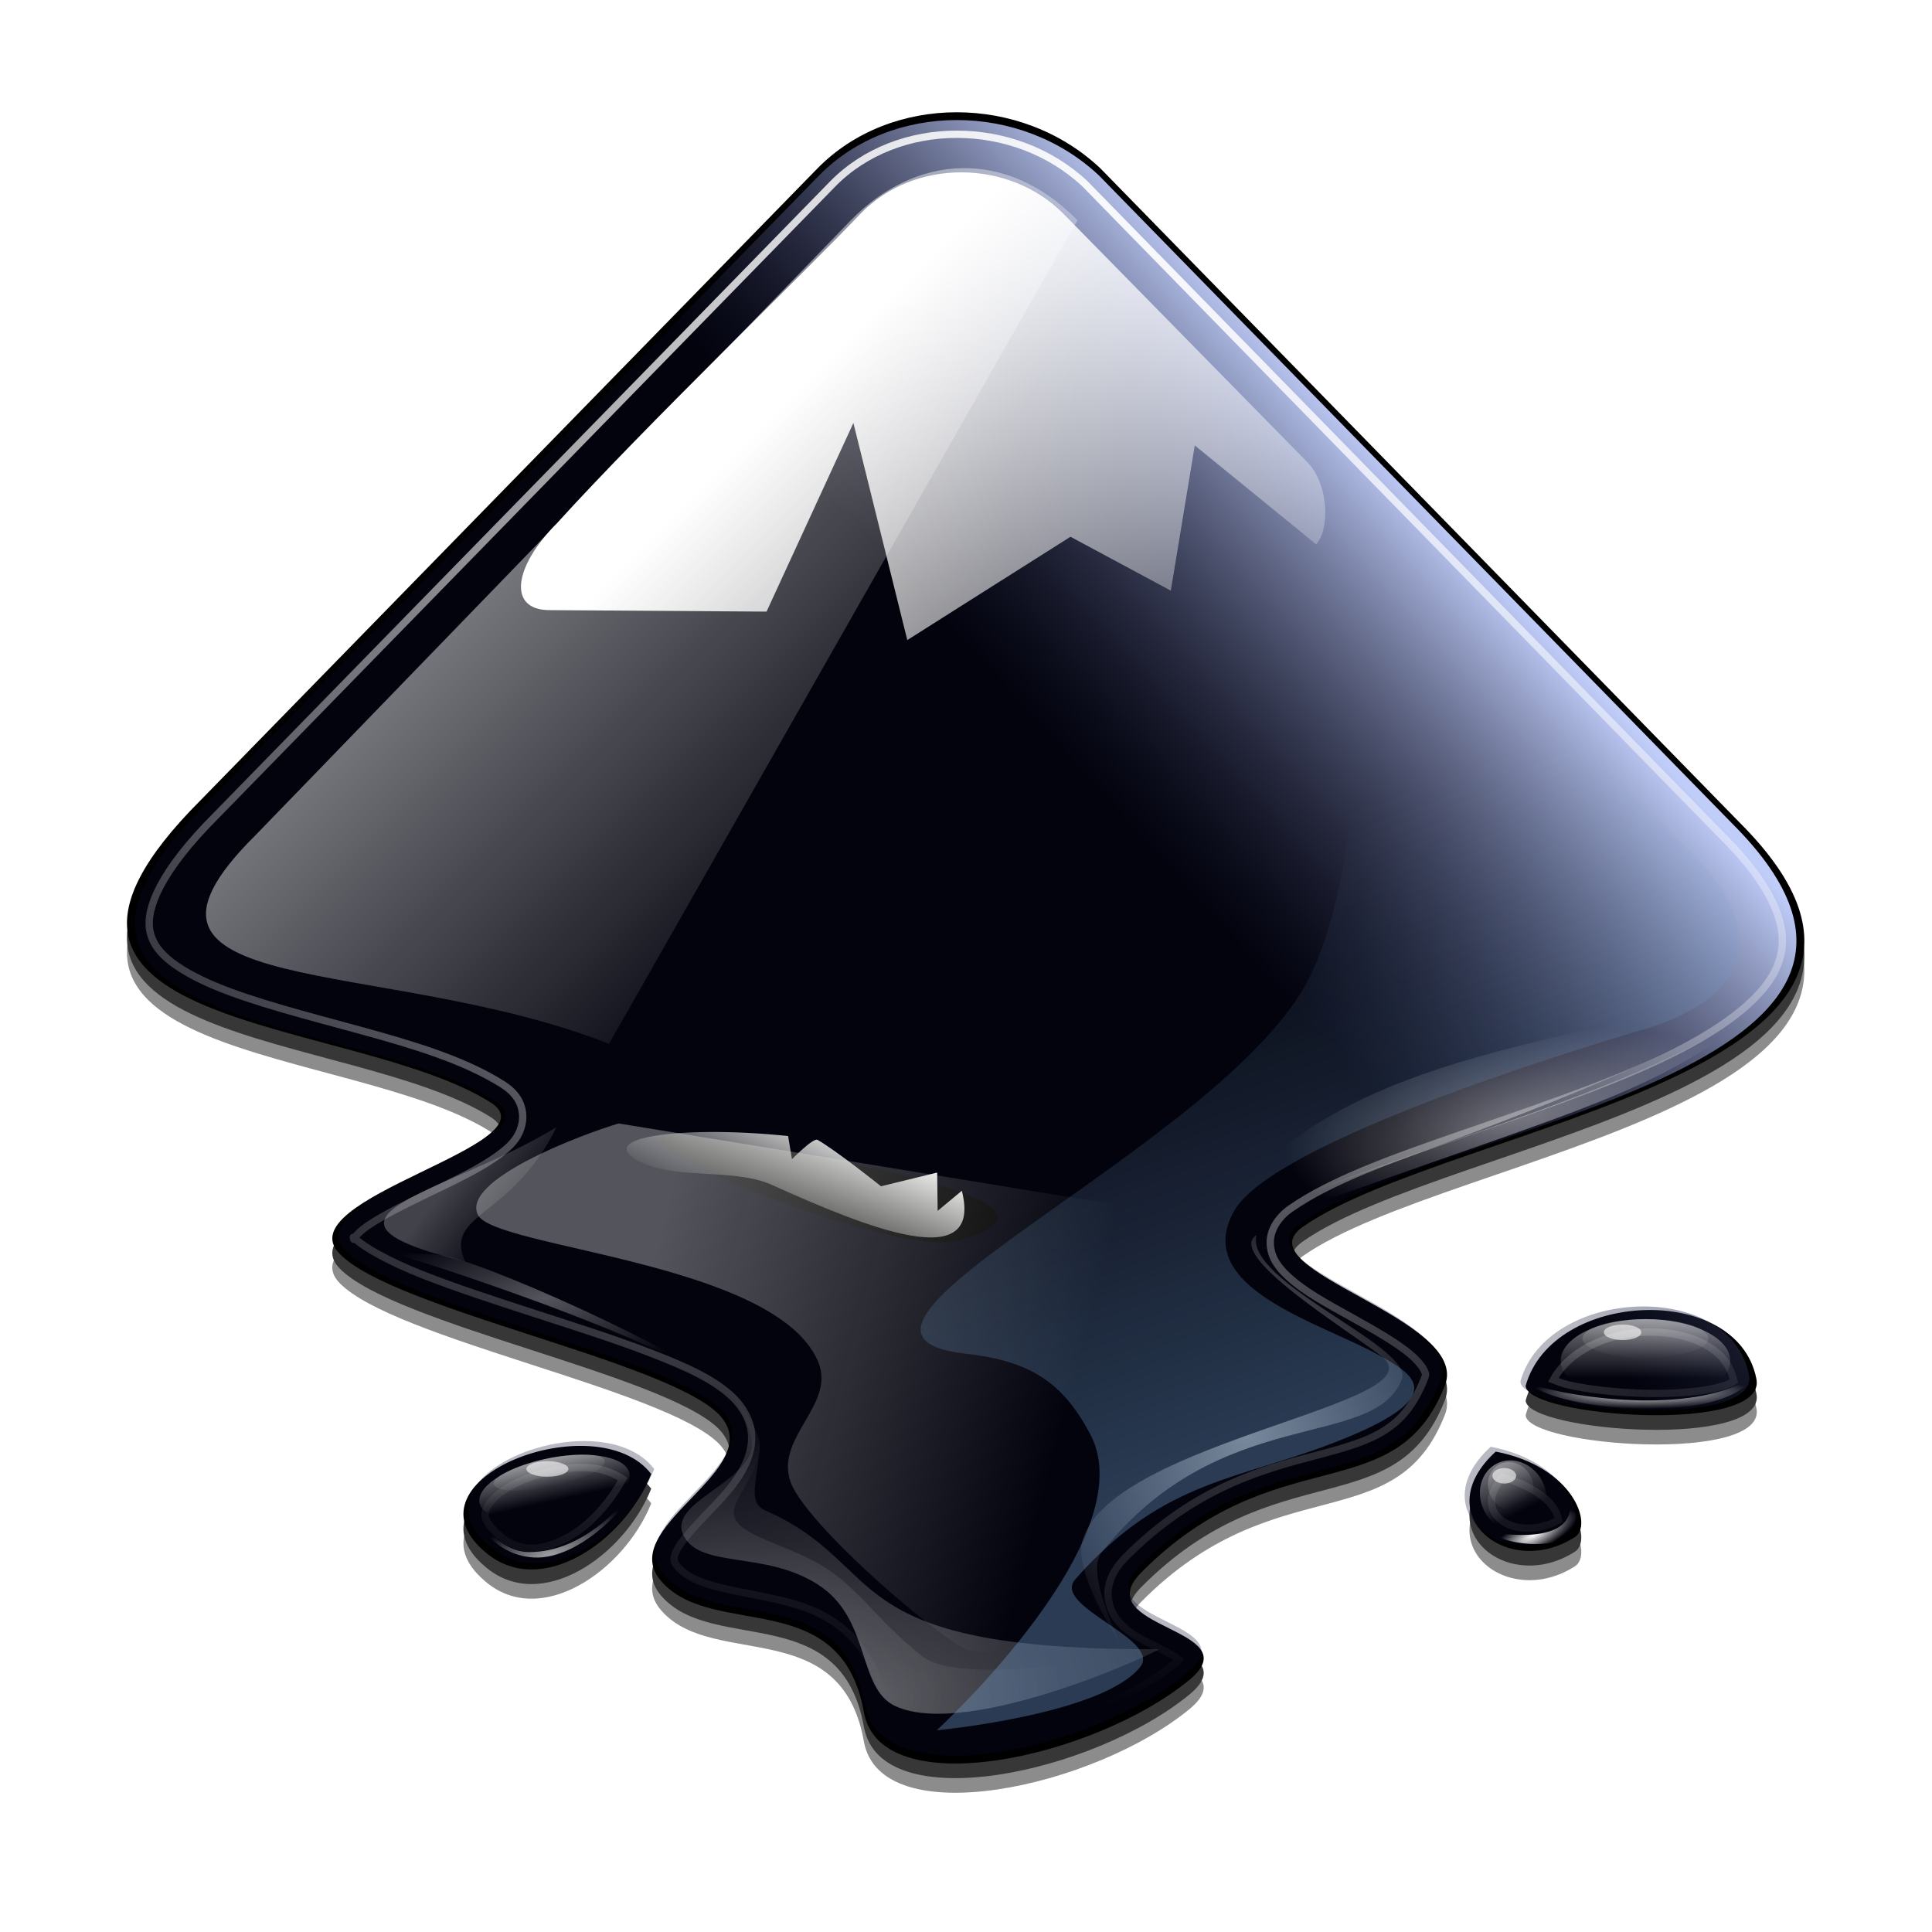 <svg width="513" height="513" viewBox="0 0 513 513" fill="none" xmlns="http://www.w3.org/2000/svg">
<g opacity="0.783">
<g filter="url(#filter0_f_2_14715)">
<path d="M217.057 48.6L53.255 216.378C-8.767 278.4 93.41 273.231 130.385 296.688C147.481 307.82 75.52 322.133 90.23 336.843C104.543 351.554 176.504 365.071 190.817 379.384C205.129 394.094 161.794 409.6 176.106 424.31C190.022 439.02 223.418 425.105 229.382 458.502C233.755 483.151 290.608 470.826 316.053 449.755C331.956 436.237 288.62 436.237 302.933 421.527C338.715 385.348 370.521 405.226 383.641 371.83C390.798 353.939 329.571 341.217 345.871 329.687C384.834 302.254 527.961 288.339 461.964 222.341L292.199 48.6C271.127 28.722 236.538 28.722 217.057 48.6ZM405.11 371.83C405.11 380.179 469.915 384.95 466.337 369.842C461.169 344.397 412.267 346.385 405.11 371.83ZM128.795 415.961C143.505 428.683 165.769 413.178 172.926 395.287C158.613 376.601 105.735 396.48 128.795 415.961ZM397.159 389.323C378.87 406.022 400.339 423.515 418.23 411.985C423.001 408.805 417.833 393.299 397.159 389.323Z" fill="black"/>
</g>
<g opacity="0.576" filter="url(#filter1_f_2_14715)">
<path d="M217.057 52.483L53.255 220.26C-8.767 282.282 93.41 277.114 130.385 300.571C147.481 311.703 75.52 326.016 90.23 340.726C104.543 355.436 176.504 368.954 190.817 383.267C205.129 397.977 161.794 413.483 176.106 428.193C190.022 442.903 223.418 428.988 229.382 462.384C233.755 487.034 290.608 474.709 316.053 453.638C331.956 440.12 288.62 440.12 302.933 425.41C338.715 389.23 370.521 409.109 383.641 375.713C390.798 357.822 329.571 345.099 345.871 333.57C384.834 306.137 527.961 292.222 461.964 226.224L292.199 52.483C271.127 32.605 236.538 32.605 217.057 52.483ZM405.11 375.713C405.11 384.062 469.915 388.833 466.337 373.725C461.169 348.28 412.267 350.268 405.11 375.713ZM128.795 419.844C143.505 432.566 165.769 417.061 172.926 399.17C158.613 380.484 105.735 400.363 128.795 419.844ZM397.159 393.206C378.87 409.904 400.339 427.398 418.23 415.868C423.001 412.687 417.833 397.182 397.159 393.206Z" fill="black"/>
</g>
</g>
<path d="M217.057 44.718L53.255 212.495C-8.767 274.517 93.41 269.348 130.385 292.805C147.481 303.937 75.52 318.25 90.23 332.96C104.543 347.671 176.504 361.188 190.817 375.501C205.129 390.211 161.794 405.717 176.106 420.427C190.022 435.138 223.418 421.222 229.382 454.619C233.755 479.268 290.608 466.944 316.053 445.872C331.956 432.355 288.62 432.355 302.933 417.644C338.715 381.465 370.521 401.344 383.641 367.947C390.798 350.056 329.571 337.334 345.871 325.804C384.834 298.371 527.961 284.456 461.964 218.459L292.199 44.718C271.127 24.839 236.538 24.839 217.057 44.718ZM405.11 367.947C405.11 376.296 469.915 381.067 466.337 365.959C461.169 340.514 412.267 342.502 405.11 367.947ZM128.795 412.078C143.505 424.801 165.769 409.295 172.926 391.404C158.613 372.718 105.735 392.597 128.795 412.078ZM397.159 385.44C378.87 402.139 400.339 419.632 418.23 408.102C423.001 404.922 417.833 389.416 397.159 385.44Z" fill="black"/>
<path d="M217.429 46.647L55.176 212.838C-6.259 274.273 94.951 269.154 131.577 292.389C148.511 303.416 77.23 317.593 91.801 332.164C105.978 346.735 177.259 360.125 191.437 374.303C205.614 388.874 162.688 404.233 176.865 418.804C190.649 433.375 223.73 419.592 229.637 452.672C233.969 477.089 290.285 464.88 315.489 444.008C331.242 430.618 288.316 430.618 302.493 416.047C337.936 380.21 369.442 399.901 382.438 366.82C389.526 349.098 328.879 336.496 345.025 325.076C383.619 297.902 525.393 284.119 460.02 218.745L291.86 46.647C270.988 26.956 236.726 26.956 217.429 46.647ZM178.441 301.447C181.985 301.447 299.736 317.199 254.447 329.408C237.119 334.133 157.568 301.447 178.441 301.447ZM403.704 366.82C403.704 375.09 467.896 379.816 464.352 364.851C459.232 339.647 410.793 341.616 403.704 366.82ZM130.001 410.534C144.572 423.136 166.626 407.777 173.715 390.055C159.538 371.546 107.16 391.237 130.001 410.534ZM395.828 384.148C377.712 400.688 398.978 418.016 416.7 406.596C421.426 403.445 416.306 388.086 395.828 384.148Z" fill="url(#paint0_linear_2_14715)"/>
<path opacity="0.505" d="M67.827 221.793C23.291 265.928 101.53 253.49 161.715 277.162L286.095 58.493C267.237 39.234 243.164 40.839 225.911 58.493L67.827 221.793Z" fill="url(#paint1_linear_2_14715)"/>
<path d="M282.26 56.646L347.065 122.644C353.028 128.607 353.028 140.932 349.45 144.51L317.246 118.27L310.885 156.835L284.248 142.522L240.912 169.955L226.599 112.307L203.54 162.401L145.891 162.004C134.759 162.004 136.349 150.474 147.879 138.944C170.541 113.897 214.672 71.356 228.587 56.646C242.9 41.936 267.947 42.333 282.26 56.646Z" fill="url(#paint2_linear_2_14715)"/>
<path opacity="0.217" fill-rule="evenodd" clip-rule="evenodd" d="M193.312 368.418C193.312 368.418 200.346 379.159 199.629 384.211C198.222 394.126 176.867 399.074 181.599 407.901C186.274 416.621 203.123 411.679 217.265 420.799C231.347 429.88 227.561 448.387 237.796 453.043C257.757 462.123 310.182 437.381 307.549 437.908C304.917 438.434 255.811 448.638 244.756 439.688C232.151 429.484 228.537 422.357 219.239 416.324C210.527 410.67 198.288 408.363 195.439 403.734C192.59 399.105 201.144 393.133 201.735 384.211C202.09 378.853 193.312 368.418 193.312 368.418Z" fill="url(#paint3_radial_2_14715)"/>
<g opacity="0.276" filter="url(#filter2_f_2_14715)">
<path fill-rule="evenodd" clip-rule="evenodd" d="M193.312 368.418C193.312 368.418 200.346 379.159 199.629 384.211C198.222 394.126 176.867 399.074 181.599 407.901C186.274 416.621 203.123 411.679 217.265 420.799C231.347 429.88 227.561 448.387 237.796 453.043C257.757 462.123 310.182 437.381 307.549 437.908C220.498 438.239 236.744 415.809 203.183 401.057C198.333 398.926 201.144 393.133 201.735 384.211C202.09 378.853 193.312 368.418 193.312 368.418Z" fill="url(#paint4_radial_2_14715)"/>
</g>
<path opacity="0.453" fill-rule="evenodd" clip-rule="evenodd" d="M341.243 322.618C419.375 293.865 444.475 289.915 470.221 264.184C440.402 289.355 377.36 302.857 325.977 325.251L341.243 322.618Z" fill="url(#paint5_radial_2_14715)"/>
<g opacity="0.512" filter="url(#filter3_f_2_14715)">
<path fill-rule="evenodd" clip-rule="evenodd" d="M341.243 318.939C469.913 273.339 448.16 273.6 470.221 260.504C429.311 276.164 352.858 277.834 325.977 321.571L341.243 318.939Z" fill="url(#paint6_radial_2_14715)"/>
</g>
<path opacity="0.286" d="M453.638 355.394C453.638 356.756 451.877 358.061 448.742 359.024C445.608 359.987 441.356 360.527 436.923 360.527C432.49 360.527 428.239 359.987 425.105 359.024C421.97 358.061 420.209 356.756 420.209 355.394C420.209 354.033 421.97 352.728 425.105 351.765C428.239 350.802 432.49 350.262 436.923 350.262C441.356 350.262 445.608 350.802 448.742 351.765C451.877 352.728 453.638 354.033 453.638 355.394Z" fill="url(#paint7_linear_2_14715)"/>
<g opacity="0.621" filter="url(#filter4_f_2_14715)">
<path d="M459.429 361.317C459.429 364.249 457.057 367.061 452.837 369.134C448.616 371.207 442.892 372.372 436.923 372.372C430.954 372.372 425.23 371.207 421.01 369.134C416.789 367.061 414.418 364.249 414.418 361.317C414.418 358.385 416.789 355.573 421.01 353.5C425.23 351.426 430.954 350.262 436.923 350.262C442.892 350.262 448.616 351.426 452.837 353.5C457.057 355.573 459.429 358.385 459.429 361.317Z" fill="url(#paint8_linear_2_14715)"/>
</g>
<g filter="url(#filter5_f_2_14715)">
<path fill-rule="evenodd" clip-rule="evenodd" d="M406.258 367.461C414.195 374.798 458.387 378.563 465.614 365.355C451.428 375.429 419.884 371.889 406.258 367.461Z" fill="url(#paint9_radial_2_14715)"/>
</g>
<path opacity="0.286" d="M406.415 391.947C406.801 392.707 407.047 393.529 407.138 394.367C407.229 395.204 407.164 396.041 406.946 396.828C406.728 397.615 406.361 398.337 405.867 398.954C405.374 399.57 404.762 400.069 404.067 400.421C403.373 400.773 402.609 400.972 401.82 401.006C401.031 401.04 400.231 400.909 399.468 400.619C398.704 400.33 397.991 399.889 397.369 399.32C396.747 398.752 396.229 398.067 395.844 397.306C395.458 396.546 395.212 395.723 395.121 394.886C395.03 394.049 395.095 393.212 395.313 392.425C395.531 391.638 395.897 390.916 396.391 390.299C396.885 389.683 397.497 389.184 398.191 388.832C398.886 388.48 399.65 388.281 400.439 388.247C401.228 388.213 402.028 388.344 402.791 388.634C403.555 388.923 404.268 389.364 404.89 389.933C405.512 390.501 406.03 391.186 406.415 391.947Z" fill="url(#paint10_linear_2_14715)"/>
<g opacity="0.621" filter="url(#filter6_f_2_14715)">
<path d="M409.548 393.367C410.125 394.504 410.497 395.731 410.643 396.979C410.788 398.226 410.704 399.469 410.396 400.637C410.087 401.805 409.56 402.874 408.844 403.784C408.129 404.694 407.239 405.427 406.225 405.941C405.212 406.455 404.095 406.74 402.938 406.779C401.781 406.818 400.606 406.612 399.482 406.17C398.358 405.729 397.305 405.062 396.385 404.208C395.465 403.353 394.695 402.328 394.119 401.19C393.541 400.053 393.169 398.826 393.024 397.578C392.878 396.331 392.962 395.088 393.271 393.92C393.579 392.752 394.107 391.683 394.822 390.773C395.538 389.863 396.428 389.13 397.441 388.616C398.455 388.102 399.572 387.817 400.729 387.778C401.886 387.739 403.06 387.946 404.184 388.387C405.309 388.828 406.361 389.495 407.281 390.35C408.202 391.204 408.972 392.229 409.548 393.367Z" fill="url(#paint11_linear_2_14715)"/>
</g>
<g filter="url(#filter7_f_2_14715)">
<path fill-rule="evenodd" clip-rule="evenodd" d="M395.418 406.777C401.797 411.769 425.806 412.409 416.697 397.9C419.073 409.264 402.675 408.062 395.418 406.777Z" fill="url(#paint12_radial_2_14715)"/>
</g>
<path fill-rule="evenodd" clip-rule="evenodd" d="M99.08 331.567C99.08 330.26 180.881 356.496 194.892 370.523C183.371 359.281 125.066 333.428 116.189 333.146C107.313 332.864 100.133 332.093 99.08 331.567Z" fill="url(#paint13_radial_2_14715)"/>
<path opacity="0.286" d="M160.532 387.773C160.85 388.72 159.608 389.969 157.077 391.243C154.547 392.518 150.937 393.715 147.04 394.571C143.143 395.426 139.28 395.87 136.299 395.805C133.319 395.74 131.466 395.172 131.147 394.224C130.829 393.277 132.072 392.029 134.602 390.754C137.132 389.479 140.743 388.282 144.64 387.427C148.536 386.571 152.4 386.127 155.38 386.192C158.36 386.257 160.214 386.825 160.532 387.773Z" fill="url(#paint14_linear_2_14715)"/>
<g opacity="0.621" filter="url(#filter8_f_2_14715)">
<path d="M167.007 390.776C167.693 392.817 166.266 395.231 163.041 397.489C159.816 399.746 155.057 401.661 149.81 402.813C144.563 403.965 139.259 404.26 135.065 403.631C130.87 403.003 128.128 401.504 127.443 399.463C126.757 397.423 128.184 395.008 131.409 392.751C134.634 390.493 139.393 388.578 144.64 387.426C149.887 386.274 155.191 385.98 159.385 386.608C163.58 387.237 166.322 388.736 167.007 390.776Z" fill="url(#paint15_linear_2_14715)"/>
</g>
<g opacity="0.616" filter="url(#filter9_f_2_14715)">
<path fill-rule="evenodd" clip-rule="evenodd" d="M125.271 401.058C125.271 401.058 129.701 412.957 141.854 413.561C154.15 414.172 168.183 398.806 169.361 393.293C167.255 398.031 155.483 412.315 140.275 412.113C131.642 411.999 125.271 401.058 125.271 401.058Z" fill="url(#paint16_radial_2_14715)"/>
</g>
<g filter="url(#filter10_f_2_14715)">
<path d="M254.055 35.645C241.738 35.645 229.666 40.105 221.131 48.814L57.379 216.542C42.408 231.513 38.812 241.313 39.737 246.857C40.2 249.629 41.56 252.037 44.458 254.56C47.356 257.082 51.74 259.555 57.007 261.766C67.54 266.188 81.728 269.75 95.646 273.569C109.564 277.388 123.197 281.42 133.54 287.981C135.117 289.008 136.598 290.273 137.64 292.081C138.682 293.889 139.048 296.28 138.634 298.293C137.805 302.32 135.326 304.444 132.795 306.369C127.732 310.22 120.775 313.419 113.786 316.805C106.796 320.192 99.771 323.657 96.267 326.496C94.515 327.916 93.881 329.192 93.907 329.105C93.932 329.018 93.442 328.02 94.279 328.857C96.473 331.112 103.321 334.972 112.046 338.424C120.772 341.875 131.45 345.364 142.237 348.86C153.024 352.356 163.935 355.817 173.173 359.421C182.412 363.024 189.942 366.374 194.916 371.348C197.392 373.892 199.141 377.057 199.513 380.293C199.885 383.53 199.009 386.567 197.774 389.115C195.303 394.209 191.332 398.128 187.71 401.912C184.088 405.695 180.807 409.308 179.634 411.727C179.048 412.936 178.957 413.724 179.013 414.212C179.069 414.699 179.153 415.191 180.255 416.324C180.297 416.365 180.339 416.406 180.38 416.448C185.125 421.465 195.436 422.17 207.092 424.896C212.92 426.26 219.015 428.323 224.237 432.848C229.46 437.373 233.379 444.261 235.046 453.597C235.748 457.551 237.84 459.476 242.874 461.051C247.907 462.626 255.574 462.902 263.995 461.672C280.837 459.213 300.81 450.956 312.325 441.421C313.041 440.813 312.842 440.973 313.071 440.675C312.296 440.121 310.48 438.94 307.48 437.445C303.935 435.679 299.748 434.028 296.546 429.99C294.946 427.972 293.843 424.785 294.31 421.666C294.777 418.548 296.484 415.953 298.783 413.59C317.651 394.513 336.242 389.958 350.219 386.257C357.208 384.407 363.058 382.714 367.489 379.921C371.92 377.128 375.381 373.306 378.298 365.881C378.619 365.077 378.61 364.844 378.174 363.893C377.737 362.943 376.566 361.422 374.695 359.793C370.953 356.537 364.714 353.038 358.543 349.605C352.373 346.173 346.376 342.973 342.019 338.921C339.841 336.894 337.558 334.342 337.298 330.472C337.038 326.602 339.574 323.11 342.516 321.03C353.432 313.344 369.934 307.493 387.865 301.275C405.795 295.058 425.082 288.624 440.792 281.272C456.502 273.92 468.055 265.454 471.728 256.921C473.565 252.654 473.902 248.338 471.977 242.757C470.052 237.175 465.657 230.349 457.813 222.505L288.222 48.938C288.18 48.898 288.141 48.854 288.098 48.814C278.724 40.037 266.317 35.645 254.055 35.645ZM436.692 353.706C426.215 354.084 416.577 358.88 412.465 366.378C413.633 366.818 414.685 367.312 416.565 367.745C422.034 369.003 429.667 369.815 437.189 369.981C444.711 370.147 452.234 369.514 456.819 368.242C458.827 367.685 459.89 367.122 460.422 366.751C459.405 362.413 456.984 359.348 452.844 357.06C448.555 354.691 442.679 353.489 436.692 353.706ZM156.401 389.736C148.092 389.158 137.649 392.465 132.546 396.569C129.995 398.621 128.915 400.523 128.819 401.787C128.723 403.052 129.126 404.737 132.546 407.627C132.547 407.668 132.547 407.709 132.546 407.751C137.925 412.402 144.005 411.918 150.934 408.123C156.742 404.943 161.896 398.976 165.346 392.717C163.02 391.217 160.239 390.003 156.401 389.736ZM398.922 392.221C397.144 394.481 396.175 396.586 396.065 398.06C395.912 400.095 396.489 401.667 398.053 403.154C400.984 405.941 407.352 407.141 413.831 403.651C413.703 402.899 413.46 401.759 412.465 400.296C410.477 397.378 405.831 394.233 398.922 392.221Z" stroke="url(#paint17_radial_2_14715)" stroke-width="1.941"/>
</g>
<g opacity="0.325" filter="url(#filter11_f_2_14715)">
<path fill-rule="evenodd" clip-rule="evenodd" d="M164.27 298.309C154.387 301.224 122.351 313.329 126.898 322.576C131.254 331.434 205.741 335.003 217.173 361.404C222.158 372.916 205.733 381.601 209.893 393.437C213.095 402.551 237.872 425.452 253.547 436.279C265.842 444.771 281.99 429.441 275.415 416.733C264.939 396.489 311.219 371.695 332.2 360.433C344.441 353.863 306.962 321.605 306.962 321.605L164.27 298.309Z" fill="url(#paint18_linear_2_14715)"/>
</g>
<path fill-rule="evenodd" clip-rule="evenodd" d="M167.925 307.249C176.798 313.767 194.311 309.836 204.828 314.572C230.072 325.939 261.105 338.607 255.394 316.18L248.97 321.516L248.845 311.348L233.928 314.991C233.928 314.991 222.374 305.716 217.077 302.658C215.97 302.019 210.287 307.798 210.287 307.798L209.266 301.66C201.881 300.874 194.57 300.528 188.134 300.579C172.704 300.703 162.295 303.115 167.925 307.249Z" fill="url(#paint19_linear_2_14715)"/>
<g opacity="0.478" filter="url(#filter12_f_2_14715)">
<path fill-rule="evenodd" clip-rule="evenodd" d="M333.656 327.918C330.24 340.495 375.644 357.582 372.241 366.26C364.75 385.367 323.753 372.352 292.402 412.368C287.911 418.1 298.711 438.577 297.255 436.151C295.799 433.724 284.704 416.809 287.548 408.486C296.467 382.383 382.701 372.652 366.903 360.194C357.817 353.029 325.152 333.233 333.656 327.918Z" fill="url(#paint20_radial_2_14715)"/>
</g>
<path opacity="0.586" d="M435.823 353.762C435.823 354.309 435.299 354.834 434.366 355.221C433.433 355.607 432.167 355.825 430.848 355.825C429.528 355.825 428.263 355.607 427.33 355.221C426.397 354.834 425.873 354.309 425.873 353.762C425.873 353.215 426.397 352.69 427.33 352.303C428.263 351.917 429.528 351.699 430.848 351.699C432.167 351.699 433.433 351.917 434.366 352.303C435.299 352.69 435.823 353.215 435.823 353.762Z" fill="white"/>
<path opacity="0.586" d="M402.575 391.864C402.575 392.411 402.243 392.935 401.651 393.322C401.06 393.709 400.257 393.926 399.42 393.926C398.584 393.926 397.781 393.709 397.19 393.322C396.598 392.935 396.266 392.411 396.266 391.864C396.266 391.316 396.598 390.792 397.19 390.405C397.781 390.018 398.584 389.801 399.42 389.801C400.257 389.801 401.06 390.018 401.651 390.405C402.243 390.792 402.575 391.316 402.575 391.864Z" fill="white"/>
<path opacity="0.586" d="M150.923 390.043C150.923 390.59 150.335 391.115 149.288 391.502C148.241 391.889 146.822 392.106 145.341 392.106C143.861 392.106 142.441 391.889 141.395 391.502C140.348 391.115 139.76 390.59 139.76 390.043C139.76 389.496 140.348 388.971 141.395 388.585C142.441 388.198 143.861 387.98 145.341 387.98C146.822 387.98 148.241 388.198 149.288 388.585C150.335 388.971 150.923 389.496 150.923 390.043Z" fill="white"/>
<path opacity="0.251" d="M147.768 299.277C119.33 316.867 75.115 323.268 123.501 334.95C117.737 322.116 135.979 323.532 147.768 299.277Z" fill="url(#paint21_linear_2_14715)"/>
<g opacity="0.363" filter="url(#filter13_f_2_14715)">
<path d="M248.721 459.443C248.721 459.443 292.58 455.312 302.726 442.657C308.662 435.253 279.135 426.613 285.509 419.36C309.486 392.075 329.639 393.215 357.438 381.787C385.238 370.36 374.98 364.763 365.988 359.745C350.588 351.152 316.313 341.997 327.651 321.604C339.061 301.084 438.977 272.584 438.977 272.584C469.255 262.239 465.456 243.532 450.625 227.932L361.321 139.113C361.321 139.113 365.753 223.348 347.732 259.48C325.461 304.13 206.895 353.951 256.486 359.461C273.959 361.403 282.347 367.364 289.49 380.816C304.198 408.518 248.721 459.443 248.721 459.443Z" fill="url(#paint22_linear_2_14715)"/>
</g>
<defs>
<filter id="filter0_f_2_14715" x="27.31" y="27.287" width="458.201" height="451.263" filterUnits="userSpaceOnUse" color-interpolation-filters="sRGB">
<feFlood flood-opacity="0" result="BackgroundImageFix"/>
<feBlend mode="normal" in="SourceGraphic" in2="BackgroundImageFix" result="shape"/>
<feGaussianBlur stdDeviation="3.202" result="effect1_foregroundBlur_2_14715"/>
</filter>
<filter id="filter1_f_2_14715" x="5.961" y="9.821" width="500.899" height="493.961" filterUnits="userSpaceOnUse" color-interpolation-filters="sRGB">
<feFlood flood-opacity="0" result="BackgroundImageFix"/>
<feBlend mode="normal" in="SourceGraphic" in2="BackgroundImageFix" result="shape"/>
<feGaussianBlur stdDeviation="13.877" result="effect1_foregroundBlur_2_14715"/>
</filter>
<filter id="filter2_f_2_14715" x="172.67" y="360.172" width="143.22" height="103.121" filterUnits="userSpaceOnUse" color-interpolation-filters="sRGB">
<feFlood flood-opacity="0" result="BackgroundImageFix"/>
<feBlend mode="normal" in="SourceGraphic" in2="BackgroundImageFix" result="shape"/>
<feGaussianBlur stdDeviation="4.123" result="effect1_foregroundBlur_2_14715"/>
</filter>
<filter id="filter3_f_2_14715" x="317.05" y="251.577" width="162.097" height="78.92" filterUnits="userSpaceOnUse" color-interpolation-filters="sRGB">
<feFlood flood-opacity="0" result="BackgroundImageFix"/>
<feBlend mode="normal" in="SourceGraphic" in2="BackgroundImageFix" result="shape"/>
<feGaussianBlur stdDeviation="4.463" result="effect1_foregroundBlur_2_14715"/>
</filter>
<filter id="filter4_f_2_14715" x="410.365" y="346.208" width="53.117" height="30.217" filterUnits="userSpaceOnUse" color-interpolation-filters="sRGB">
<feFlood flood-opacity="0" result="BackgroundImageFix"/>
<feBlend mode="normal" in="SourceGraphic" in2="BackgroundImageFix" result="shape"/>
<feGaussianBlur stdDeviation="2.027" result="effect1_foregroundBlur_2_14715"/>
</filter>
<filter id="filter5_f_2_14715" x="402.802" y="361.9" width="66.267" height="15.681" filterUnits="userSpaceOnUse" color-interpolation-filters="sRGB">
<feFlood flood-opacity="0" result="BackgroundImageFix"/>
<feBlend mode="normal" in="SourceGraphic" in2="BackgroundImageFix" result="shape"/>
<feGaussianBlur stdDeviation="1.728" result="effect1_foregroundBlur_2_14715"/>
</filter>
<filter id="filter6_f_2_14715" x="390.289" y="385.108" width="23.088" height="24.341" filterUnits="userSpaceOnUse" color-interpolation-filters="sRGB">
<feFlood flood-opacity="0" result="BackgroundImageFix"/>
<feBlend mode="normal" in="SourceGraphic" in2="BackgroundImageFix" result="shape"/>
<feGaussianBlur stdDeviation="1.333" result="effect1_foregroundBlur_2_14715"/>
</filter>
<filter id="filter7_f_2_14715" x="393.146" y="395.628" width="27.862" height="16.636" filterUnits="userSpaceOnUse" color-interpolation-filters="sRGB">
<feFlood flood-opacity="0" result="BackgroundImageFix"/>
<feBlend mode="normal" in="SourceGraphic" in2="BackgroundImageFix" result="shape"/>
<feGaussianBlur stdDeviation="1.136" result="effect1_foregroundBlur_2_14715"/>
</filter>
<filter id="filter8_f_2_14715" x="123.98" y="382.99" width="46.491" height="24.259" filterUnits="userSpaceOnUse" color-interpolation-filters="sRGB">
<feFlood flood-opacity="0" result="BackgroundImageFix"/>
<feBlend mode="normal" in="SourceGraphic" in2="BackgroundImageFix" result="shape"/>
<feGaussianBlur stdDeviation="1.647" result="effect1_foregroundBlur_2_14715"/>
</filter>
<filter id="filter9_f_2_14715" x="122.473" y="390.494" width="49.687" height="25.884" filterUnits="userSpaceOnUse" color-interpolation-filters="sRGB">
<feFlood flood-opacity="0" result="BackgroundImageFix"/>
<feBlend mode="normal" in="SourceGraphic" in2="BackgroundImageFix" result="shape"/>
<feGaussianBlur stdDeviation="1.399" result="effect1_foregroundBlur_2_14715"/>
</filter>
<filter id="filter10_f_2_14715" x="36.038" y="32.081" width="440.798" height="433.923" filterUnits="userSpaceOnUse" color-interpolation-filters="sRGB">
<feFlood flood-opacity="0" result="BackgroundImageFix"/>
<feBlend mode="normal" in="SourceGraphic" in2="BackgroundImageFix" result="shape"/>
<feGaussianBlur stdDeviation="1.297" result="effect1_foregroundBlur_2_14715"/>
</filter>
<filter id="filter11_f_2_14715" x="112.144" y="283.993" width="236.828" height="169.049" filterUnits="userSpaceOnUse" color-interpolation-filters="sRGB">
<feFlood flood-opacity="0" result="BackgroundImageFix"/>
<feBlend mode="normal" in="SourceGraphic" in2="BackgroundImageFix" result="shape"/>
<feGaussianBlur stdDeviation="7.158" result="effect1_foregroundBlur_2_14715"/>
</filter>
<filter id="filter12_f_2_14715" x="282.266" y="323.1" width="94.976" height="118.068" filterUnits="userSpaceOnUse" color-interpolation-filters="sRGB">
<feFlood flood-opacity="0" result="BackgroundImageFix"/>
<feBlend mode="normal" in="SourceGraphic" in2="BackgroundImageFix" result="shape"/>
<feGaussianBlur stdDeviation="2.409" result="effect1_foregroundBlur_2_14715"/>
</filter>
<filter id="filter13_f_2_14715" x="233.721" y="128.359" width="238.88" height="341.838" filterUnits="userSpaceOnUse" color-interpolation-filters="sRGB">
<feFlood flood-opacity="0" result="BackgroundImageFix"/>
<feBlend mode="normal" in="SourceGraphic" in2="BackgroundImageFix" result="shape"/>
<feGaussianBlur stdDeviation="5.377" result="effect1_foregroundBlur_2_14715"/>
</filter>
<linearGradient id="paint0_linear_2_14715" x1="327.77" y1="76.183" x2="240.664" y2="154.947" gradientUnits="userSpaceOnUse">
<stop stop-color="#C0CDF9"/>
<stop offset="1" stop-color="#07092D" stop-opacity="0.288"/>
</linearGradient>
<linearGradient id="paint1_linear_2_14715" x1="132.826" y1="133.924" x2="233.133" y2="234.231" gradientUnits="userSpaceOnUse">
<stop stop-color="white"/>
<stop offset="1" stop-color="white" stop-opacity="0"/>
</linearGradient>
<linearGradient id="paint2_linear_2_14715" x1="240.514" y1="74.537" x2="359.787" y2="193.81" gradientUnits="userSpaceOnUse">
<stop stop-color="white"/>
<stop offset="1" stop-color="white" stop-opacity="0"/>
</linearGradient>
<radialGradient id="paint3_radial_2_14715" cx="0" cy="0" r="1" gradientUnits="userSpaceOnUse" gradientTransform="translate(180.916 448.605) scale(101.167 67.717)">
<stop stop-color="white"/>
<stop offset="1" stop-color="white" stop-opacity="0"/>
</radialGradient>
<radialGradient id="paint4_radial_2_14715" cx="0" cy="0" r="1" gradientUnits="userSpaceOnUse" gradientTransform="translate(234.257 451.031) scale(129.08 86.401)">
<stop stop-color="white"/>
<stop offset="1" stop-color="white" stop-opacity="0"/>
</radialGradient>
<radialGradient id="paint5_radial_2_14715" cx="0" cy="0" r="1" gradientUnits="userSpaceOnUse" gradientTransform="translate(398.099 294.717) scale(72.122 30.534)">
<stop stop-color="white"/>
<stop offset="1" stop-color="white" stop-opacity="0"/>
</radialGradient>
<radialGradient id="paint6_radial_2_14715" cx="0" cy="0" r="1" gradientUnits="userSpaceOnUse" gradientTransform="translate(413.365 303.145) scale(72.122 30.534)">
<stop stop-color="white"/>
<stop offset="1" stop-color="white" stop-opacity="0"/>
</radialGradient>
<linearGradient id="paint7_linear_2_14715" x1="440.477" y1="347.235" x2="440.74" y2="360.527" gradientUnits="userSpaceOnUse">
<stop stop-color="white"/>
<stop offset="1" stop-color="white" stop-opacity="0"/>
</linearGradient>
<linearGradient id="paint8_linear_2_14715" x1="441.003" y1="345.71" x2="441.003" y2="365.893" gradientUnits="userSpaceOnUse">
<stop stop-color="white"/>
<stop offset="1" stop-color="white" stop-opacity="0"/>
</linearGradient>
<radialGradient id="paint9_radial_2_14715" cx="0" cy="0" r="1" gradientUnits="userSpaceOnUse" gradientTransform="translate(435.936 369.74) scale(29.678 4.385)">
<stop stop-color="white"/>
<stop offset="1" stop-color="white" stop-opacity="0"/>
</radialGradient>
<linearGradient id="paint10_linear_2_14715" x1="398.81" y1="386.654" x2="405.353" y2="398.215" gradientUnits="userSpaceOnUse">
<stop stop-color="white"/>
<stop offset="1" stop-color="white" stop-opacity="0"/>
</linearGradient>
<linearGradient id="paint11_linear_2_14715" x1="396.349" y1="382.56" x2="405.476" y2="400.562" gradientUnits="userSpaceOnUse">
<stop stop-color="white"/>
<stop offset="1" stop-color="white" stop-opacity="0"/>
</linearGradient>
<radialGradient id="paint12_radial_2_14715" cx="0" cy="0" r="1" gradientUnits="userSpaceOnUse" gradientTransform="translate(407.235 407.614) rotate(-26.886) scale(12.832 4.385)">
<stop stop-color="white"/>
<stop offset="1" stop-color="white" stop-opacity="0"/>
</radialGradient>
<radialGradient id="paint13_radial_2_14715" cx="0" cy="0" r="1" gradientUnits="userSpaceOnUse" gradientTransform="translate(144.617 344.704) scale(47.906 19.502)">
<stop stop-color="white" stop-opacity="0.33"/>
<stop offset="1" stop-color="white" stop-opacity="0"/>
</radialGradient>
<linearGradient id="paint14_linear_2_14715" x1="147.055" y1="384.634" x2="149.292" y2="394.095" gradientUnits="userSpaceOnUse">
<stop stop-color="white"/>
<stop offset="1" stop-color="white" stop-opacity="0"/>
</linearGradient>
<linearGradient id="paint15_linear_2_14715" x1="147.162" y1="383.471" x2="150.321" y2="397.859" gradientUnits="userSpaceOnUse">
<stop stop-color="white"/>
<stop offset="1" stop-color="white" stop-opacity="0"/>
</linearGradient>
<radialGradient id="paint16_radial_2_14715" cx="0" cy="0" r="1" gradientUnits="userSpaceOnUse" gradientTransform="translate(145.868 412.78) rotate(-15.487) scale(27.109 10.143)">
<stop stop-color="white"/>
<stop offset="1" stop-color="white" stop-opacity="0"/>
</radialGradient>
<radialGradient id="paint17_radial_2_14715" cx="0" cy="0" r="1" gradientUnits="userSpaceOnUse" gradientTransform="translate(273.909 82.083) scale(375.095 369.176)">
<stop stop-color="white"/>
<stop offset="1" stop-color="white" stop-opacity="0"/>
</radialGradient>
<linearGradient id="paint18_linear_2_14715" x1="164.27" y1="368.518" x2="276.871" y2="398.29" gradientUnits="userSpaceOnUse">
<stop stop-color="white"/>
<stop offset="1" stop-color="white" stop-opacity="0"/>
</linearGradient>
<linearGradient id="paint19_linear_2_14715" x1="223.959" y1="300.069" x2="211.311" y2="329.049" gradientUnits="userSpaceOnUse">
<stop stop-color="#EEEEEC"/>
<stop offset="1" stop-color="#EEEEEC" stop-opacity="0"/>
</linearGradient>
<radialGradient id="paint20_radial_2_14715" cx="0" cy="0" r="1" gradientUnits="userSpaceOnUse" gradientTransform="translate(330.7 380.92) scale(58.948 74.914)">
<stop stop-color="white"/>
<stop offset="1" stop-color="white" stop-opacity="0"/>
</radialGradient>
<linearGradient id="paint21_linear_2_14715" x1="122.53" y1="309.955" x2="140.245" y2="324.03" gradientUnits="userSpaceOnUse">
<stop stop-color="white"/>
<stop offset="1" stop-color="white" stop-opacity="0"/>
</linearGradient>
<linearGradient id="paint22_linear_2_14715" x1="329.896" y1="386.641" x2="277.26" y2="244.919" gradientUnits="userSpaceOnUse">
<stop stop-color="#729FCF"/>
<stop offset="1" stop-color="#729FCF" stop-opacity="0"/>
</linearGradient>
</defs>
</svg>
